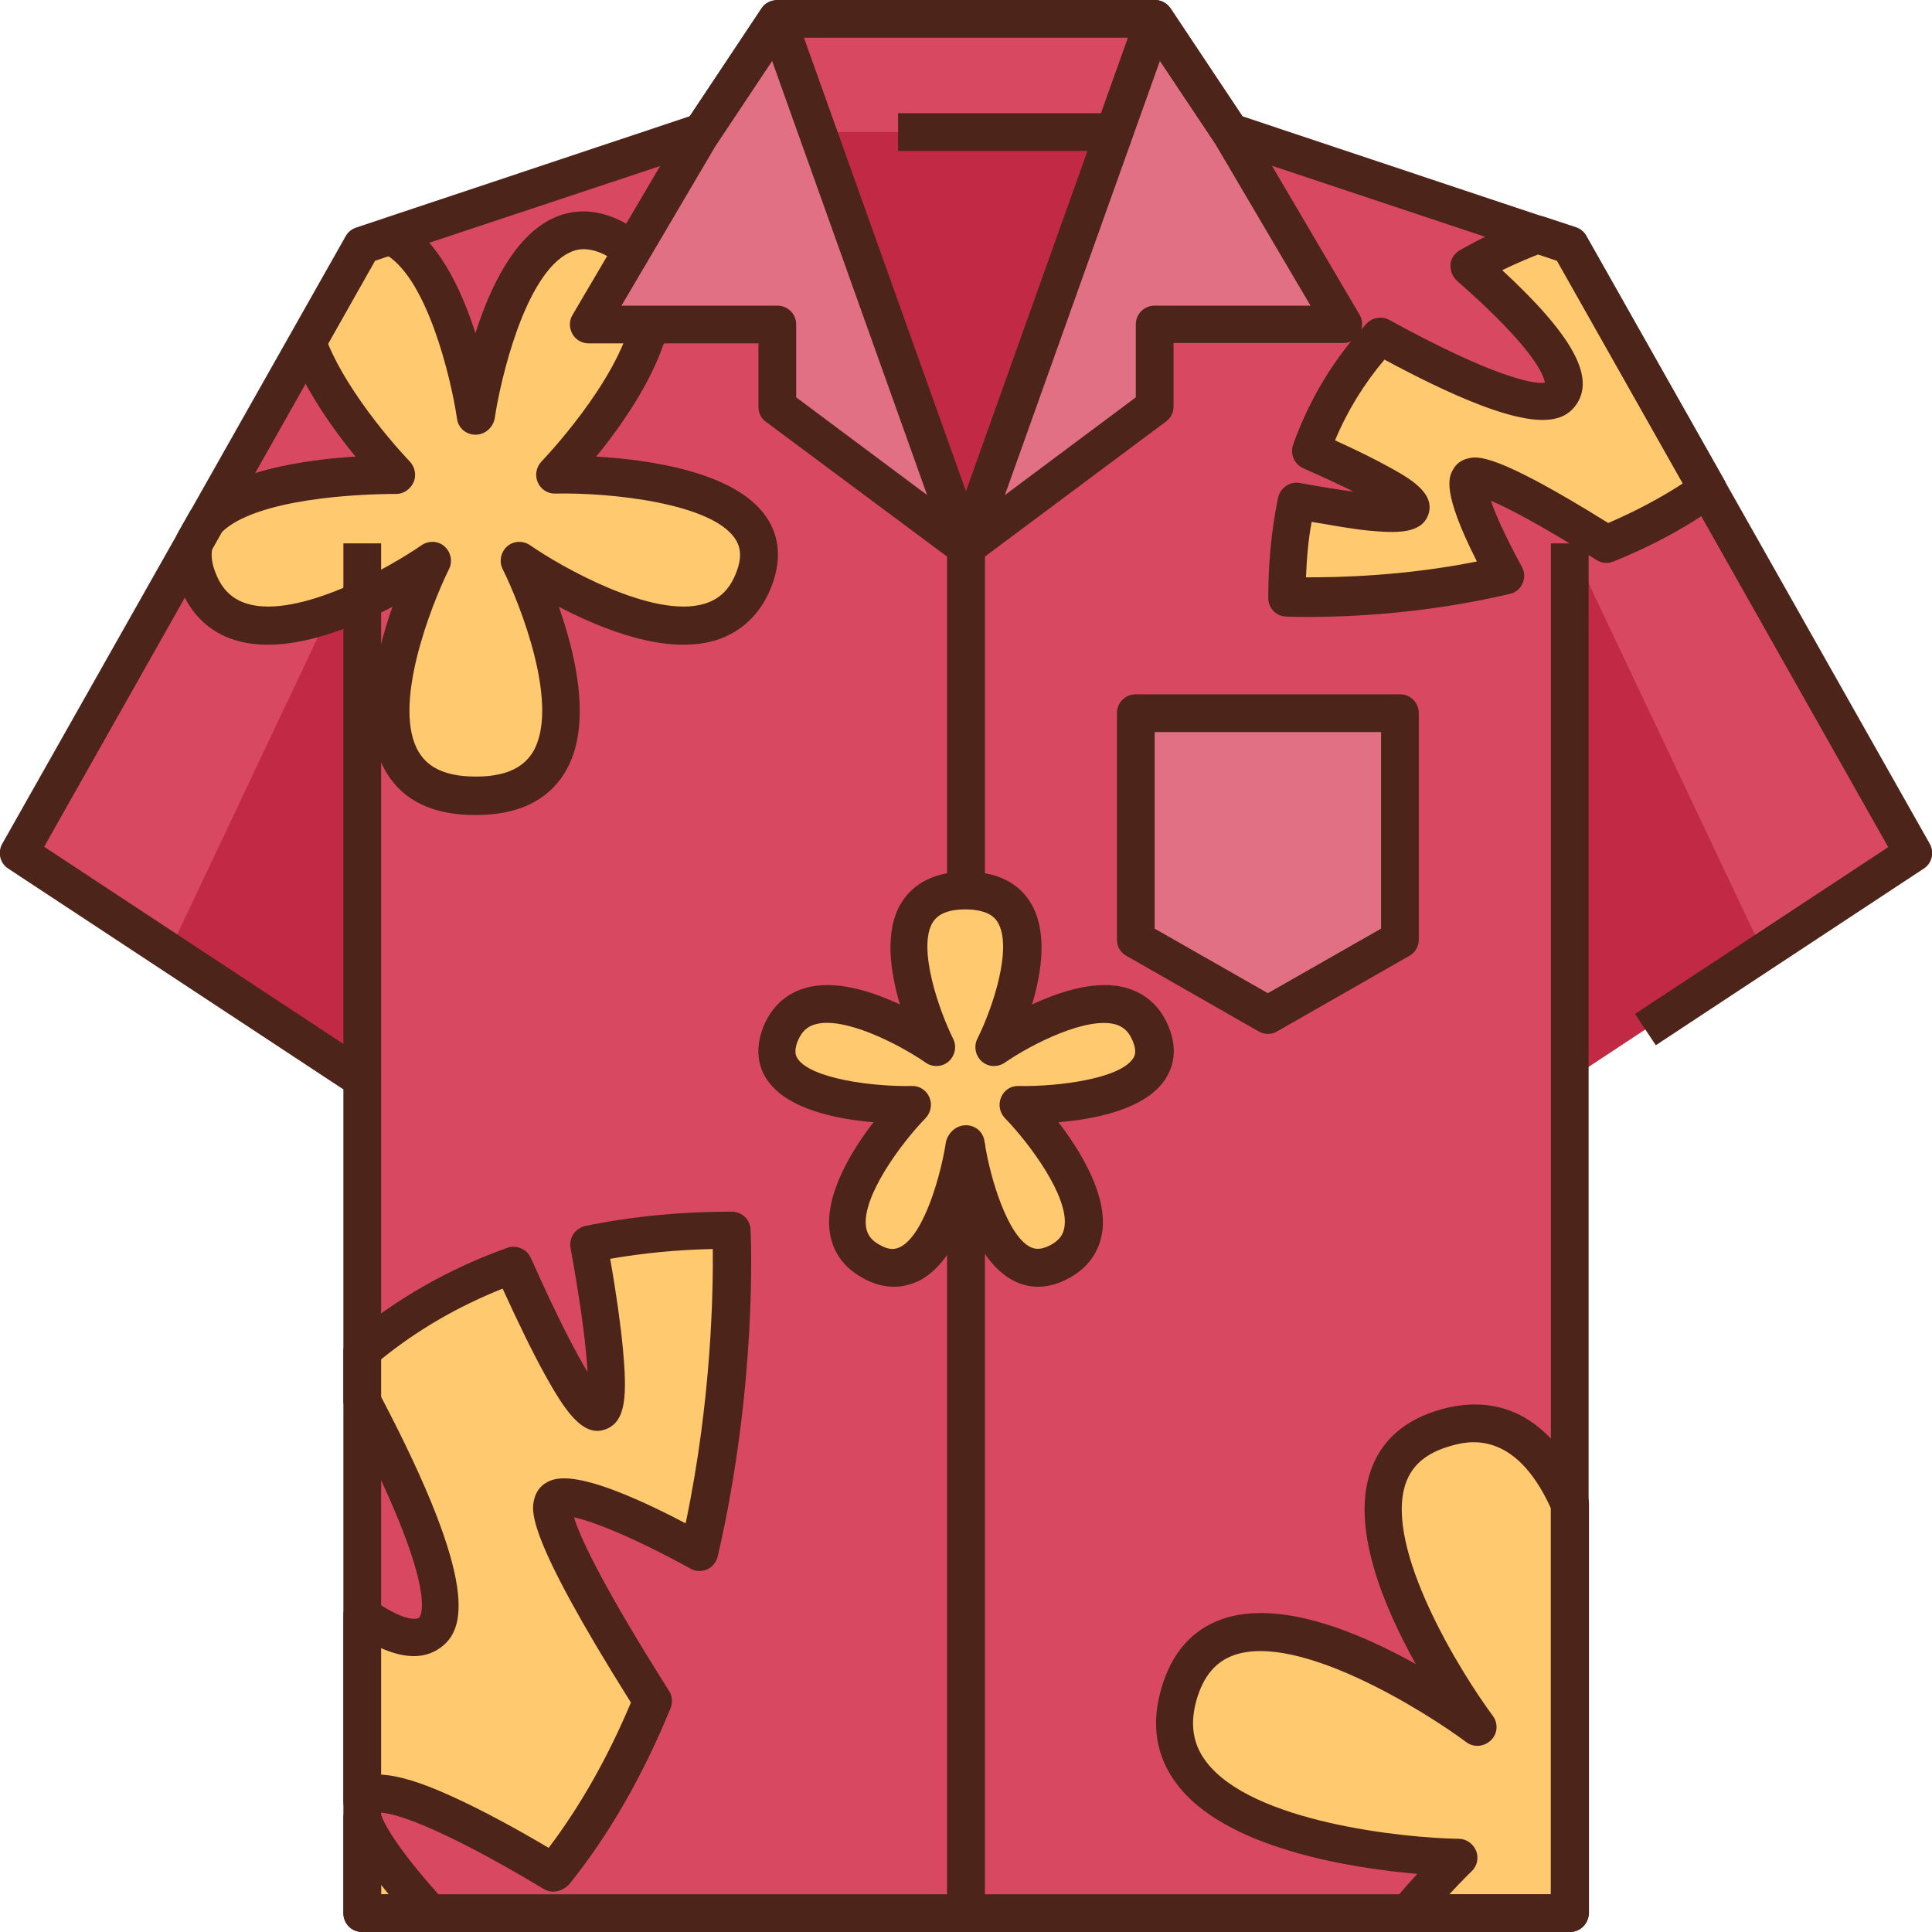 <svg id="Layer_1" enable-background="new 0 0 512 512" height="512" viewBox="0 0 512 512" width="512" xmlns="http://www.w3.org/2000/svg"><g id="XMLID_1_"><g id="XMLID_3866_"><path id="XMLID_1685_" d="m507 226-91 60v221h-320v-221l-91-60 91-161 90-30 20-30h100l20 30 90 30z" fill="#d84861"/><g id="XMLID_1680_"><path id="XMLID_2534_" d="m251 75h10v432h-10z" fill="#c22945"/></g><path id="XMLID_2781_" d="m326 35h-140l70 110z" fill="#c22945"/><path id="XMLID_2520_" d="m96 286v-142l-51.2 108.2z" fill="#c22945"/><path id="XMLID_1683_" d="m416 286v-142l51.2 108.2z" fill="#c22945"/><path id="XMLID_1678_" d="m301 249 35 20 35-20v-60h-70z" fill="#e17084"/><g fill="#ffc96f"><g id="XMLID_1675_"><path id="XMLID_1677_" d="m96 371.2c13.2 25 26.6 55.2 18 61.6-4 3-10.6.5-18-4.7v49.3c.1-.2.3-.5.5-.7 5.4-6 33.6 9.6 50.2 19.6 11.1-13.8 19.7-29.4 26.2-45.5-12.5-19.7-30.8-50.5-25.6-53.4 4.9-2.7 24 6.3 37.9 13.9 10.6-45.7 8.6-85.3 8.6-85.3-13.7 0-26.3 1.3-37.8 3.7 3.3 18.5 6.9 42.8 3 44.4-4.1 1.6-15.3-21.6-22.9-38.8-15.6 5.6-28.8 13.4-40.1 22.8z"/><path id="XMLID_1676_" d="m96 481.8v25.2h18c-8.2-9-16.1-18.9-18-25.2z"/></g><path id="XMLID_1674_" d="m425.7 144.2c9.3-3.8 18.5-8.6 26.8-14.6l-36.5-64.6-8.5-2.8c-6.2 2.3-12.3 5.1-18.1 8.5 12.5 10.9 29 27.3 24.1 33.9-4.8 6.5-30.1-5.7-47.8-15.4-7.7 8.2-14 18.2-18.4 30.3 11.7 5.2 27.5 12.7 26.4 15.5-1.1 2.7-17.6.2-30.2-2-1.6 7.8-2.5 16.2-2.5 25.5 0 0 26.9 1.3 57.9-5.8-5.2-9.4-11.3-22.3-9.4-25.6 1.9-3.7 22.8 8.7 36.2 17.1z"/><path id="XMLID_1672_" d="m270 292.8s29.9 30.9 11 41.5-25-31.1-25-31.1-6.1 41.7-25 31.1 11-41.5 11-41.5-42.9.9-35-18.8 41.4 3.5 41.4 3.5-20.9-41.5 7.6-41.5 7.7 41.5 7.7 41.5 33.4-23.2 41.4-3.5c7.9 19.7-35.1 18.8-35.1 18.8z"/><path id="XMLID_2535_" d="m373.1 507h42.9v-108.3c-6.3-14.4-16.5-24.9-32.9-20.3-41.8 11.7 8.6 79.3 8.6 79.3s-67.5-50.4-79.3-8.6c-11.7 41.8 74.2 43.2 74.2 43.2s-6.2 6-13.5 14.7z"/><path id="XMLID_2536_" d="m114.5 148.7s-31.2 62.3 11.5 62.3 11.5-62.3 11.5-62.3 50.1 34.8 62 5.3-52.5-28.1-52.5-28.1 44.9-46.3 16.5-62.3c-28.4-15.9-37.5 46.6-37.5 46.6s-5.8-39.5-22.4-47.7l-7.6 2.5-14.6 25.8c6.4 17.3 23.6 35.1 23.6 35.1s-38.2-.8-50.3 12.3l-3.2 5.7c-.8 2.9-.5 6.3 1 10.2 11.9 29.4 62-5.4 62-5.4z"/></g><path id="XMLID_1682_" d="m206 5-20 30-30 51h50v21.8l50 37.2z" fill="#e17084"/><path id="XMLID_1681_" d="m306 5 20 30 30 51h-50v21.8l-50 37.2z" fill="#e17084"/></g><g id="XMLID_3738_"><g id="XMLID_2241_"><path id="XMLID_3389_" d="m416 512h-320c-2.8 0-5-2.2-5-5v-218.3l-88.8-58.5c-2.2-1.4-2.9-4.3-1.6-6.6l91-161c.6-1.1 1.6-1.9 2.8-2.3l88.4-29.5 19-28.6c.9-1.4 2.5-2.2 4.2-2.2h100c1.7 0 3.2.8 4.2 2.2l19 28.6 88.4 29.5c1.2.4 2.2 1.2 2.8 2.3l91 161c1.3 2.3.6 5.2-1.6 6.6l-71 46.8-5.5-8.3 67.1-44.2-87.8-155.4-88.2-29.4c-1.1-.4-2-1-2.6-2l-18.5-27.7h-94.6l-18.5 27.8c-.6.9-1.5 1.6-2.6 2l-88.2 29.3-87.7 155.3 87.1 57.4c1.4.9 2.2 2.5 2.2 4.2v216h310v-358h10v363c0 2.8-2.2 5-5 5z" fill="#4d2419"/></g><g id="XMLID_1733_"><path id="XMLID_3388_" d="m91 144h10v142h-10z" fill="#4d2419"/></g><g id="XMLID_70_"><path id="XMLID_3385_" d="m256 150c-1.1 0-2.1-.3-3-1l-50-37.2c-1.3-.9-2-2.4-2-4v-16.8h-45c-1.8 0-3.5-1-4.3-2.5-.9-1.6-.9-3.5 0-5l30-51c0-.1.1-.2.1-.2l20-30c1-1.6 2.9-2.4 4.8-2.2 1.9.2 3.5 1.5 4.1 3.3l50 140c.7 2.1 0 4.4-1.7 5.7-.9.6-2 .9-3 .9zm-45-44.7 34.7 25.9-41.1-115.1-14.4 21.6-25.5 43.3h41.3c2.8 0 5 2.2 5 5z" fill="#4d2419"/></g><g id="XMLID_67_"><path id="XMLID_3382_" d="m256 150c-1 0-2.1-.3-3-1-1.8-1.3-2.5-3.6-1.7-5.7l50-140c.6-1.8 2.2-3 4.1-3.3 1.9-.2 3.7.6 4.8 2.2l20 30c.1.1.1.2.1.2l30 51c.9 1.5.9 3.5 0 5-.9 1.6-2.5 2.5-4.3 2.5h-45v16.8c0 1.6-.7 3.1-2 4l-50 37.3c-.9.7-2 1-3 1zm51.4-133.9-41.1 115.1 34.7-25.9v-19.3c0-2.8 2.2-5 5-5h41.3l-25.5-43.3z" fill="#4d2419"/></g><g id="XMLID_69_"><path id="XMLID_3381_" d="m251 303h10v204h-10z" fill="#4d2419"/></g><g id="XMLID_2079_"><path id="XMLID_3380_" d="m251 145h10v95h-10z" fill="#4d2419"/></g><g id="XMLID_12_"><path id="XMLID_3379_" d="m238 30h56v10h-56z" fill="#4d2419"/></g><g id="XMLID_68_"><path id="XMLID_3376_" d="m336 274c-.9 0-1.7-.2-2.5-.7l-35-20c-1.6-.9-2.5-2.5-2.5-4.3v-60c0-2.8 2.2-5 5-5h70c2.8 0 5 2.2 5 5v60c0 1.8-1 3.5-2.5 4.3l-35 20c-.8.5-1.6.7-2.5.7zm-30-27.9 30 17.1 30-17.1v-52.1h-60z" fill="#4d2419"/></g><g id="XMLID_79_"><g id="XMLID_92_"><path id="XMLID_3373_" d="m146.7 501.3c-.9 0-1.8-.2-2.6-.7-28.3-17-40.9-20.7-44.1-20.2-1.2 1.6-3.2 2.4-5.2 1.9-2.2-.5-3.8-2.6-3.8-4.9v-49.3c0-1.9 1-3.6 2.7-4.4 1.7-.9 3.6-.7 5.2.3 7.5 5.3 11.2 5.4 12.2 4.7.1-.1 6.3-6.5-19.5-55.2-.4-.7-.6-1.5-.6-2.3v-13c0-1.5.7-2.9 1.8-3.8 12.2-10.2 26.2-18.2 41.6-23.7 2.5-.9 5.2.3 6.3 2.7 7.2 16.2 12 25.2 15 30.2-.3-5.8-1.4-15.8-4.5-32.9-.5-2.7 1.3-5.2 3.9-5.8 12.1-2.5 25.1-3.8 38.8-3.8 2.7 0 4.9 2.1 5 4.7.1 1.6 1.9 40.8-8.7 86.7-.4 1.5-1.4 2.8-2.8 3.4s-3.1.6-4.4-.2c-16.1-8.8-26.2-12.6-30.9-13.6 1.4 4.6 6.6 16.6 25.2 46 .9 1.4 1 3.1.4 4.6-7.3 17.8-16.3 33.6-26.9 46.7-1.2 1.2-2.7 1.9-4.1 1.9zm-45.7-31c4.5.2 10.5 2 18.4 5.6 8.7 3.9 18.4 9.3 26 13.8 8.4-11.1 15.7-24 21.8-38.5-28-44.6-26.4-50.9-25.6-54 .5-1.9 1.6-3.4 3.2-4.3 2.2-1.2 7.9-4.4 36.9 10.8 6.9-32.8 7.3-61.6 7.2-72.7-9.5.2-18.6 1.1-27.2 2.6 1.7 9.6 2.8 17.7 3.4 24.1 1.1 12 .8 18.9-4.4 21-6.3 2.6-11.3-5.4-16.4-14.6-3.2-5.8-6.9-13.4-11.1-22.6-11.8 4.7-22.7 11-32.4 18.9v9.4c26.4 50.2 22.4 62.1 16 66.8-5 3.7-11 2.3-16 .1v33.6z" fill="#4d2419"/></g><g id="XMLID_94_"><path id="XMLID_3370_" d="m114 512h-18c-2.8 0-5-2.2-5-5v-25.2c0-2.5 1.8-4.6 4.3-4.9 2.5-.4 4.8 1.1 5.5 3.5.8 2.6 4 9.1 16.9 23.3 1.3 1.5 1.7 3.6.9 5.4-.8 1.7-2.6 2.9-4.6 2.9zm-13-10h2c-.7-.9-1.4-1.7-2-2.5z" fill="#4d2419"/></g></g><g id="XMLID_77_"><path id="XMLID_3367_" d="m346.8 163.5c-3.6 0-5.7-.1-6-.1-2.7-.1-4.7-2.3-4.7-5 0-9.3.9-18.3 2.6-26.5.6-2.6 3.1-4.4 5.8-3.9 5.9 1.1 10.6 1.8 14.2 2.3-3.3-1.7-7.7-3.7-13.3-6.2-2.4-1.1-3.6-3.8-2.7-6.3 4.3-12 10.8-22.8 19.4-32 1.6-1.7 4.1-2.1 6.1-1 26.2 14.4 38 17.2 41.2 16.6-.2-1.7-2.6-8.9-23.3-27-1.2-1.1-1.8-2.7-1.7-4.3s1.1-3 2.5-3.8c5.8-3.3 12.1-6.3 18.8-8.8 1.1-.4 2.3-.4 3.4-.1l8.5 2.8c1.2.4 2.2 1.2 2.8 2.3l36.5 64.6c1.3 2.2.6 5-1.4 6.5-8.1 5.9-17.5 11-27.9 15.2-1.5.6-3.2.5-4.5-.4-15.5-9.7-23.7-13.9-28-15.7 1.2 3.6 3.8 9.4 8.2 17.5.8 1.4.8 3 .2 4.4s-1.9 2.5-3.4 2.8c-23 5.4-43.5 6.1-53.3 6.1zm-.7-10.5h.3c8.2 0 25.5-.3 45-4.2-9.5-18.7-7.4-22.5-6.3-24.4.8-1.5 2.2-2.5 3.9-2.9 2.5-.6 7-1.7 37.2 17.1 7.2-3.1 13.8-6.6 19.8-10.5l-33.3-59-5-1.7c-3.3 1.3-6.5 2.7-9.6 4.2 18.8 17.4 24.8 28.5 19.5 35.8-4 5.4-13.2 8.1-50.7-12.1-5.4 6.4-9.8 13.5-13.1 21.4 5.7 2.6 10.4 4.9 14 6.9 5.5 3 13 7.1 10.6 13.1-2 4.8-8.4 4.6-15.9 3.9-4-.4-9-1.3-14.9-2.3-.9 4.8-1.3 9.7-1.5 14.7z" fill="#4d2419"/></g><g id="XMLID_93_"><path id="XMLID_2555_" d="m236.9 341c-2.4 0-5.3-.6-8.4-2.4-4.9-2.7-7.9-6.9-8.6-12.1-1.4-9.8 5.7-21.5 11.6-29.1-9.7-.8-22.8-3.4-28.1-11.1-2-2.8-3.7-7.6-1.1-14.2 2.1-5.2 5.9-8.7 10.9-10.2 7.9-2.4 17.6.7 25.3 4.3-2.6-8.7-4.2-19.6.4-27 2.3-3.7 7.1-8.2 17.1-8.2s14.8 4.4 17.1 8.2c4.6 7.5 3 18.4.4 27 7.7-3.6 17.5-6.7 25.3-4.3 5 1.5 8.8 5 10.9 10.2 2.7 6.6.9 11.3-1.1 14.2-5.3 7.7-18.4 10.3-28.1 11.1 5.9 7.7 13 19.3 11.6 29.1-.8 5.2-3.7 9.4-8.6 12.1-6.4 3.6-11.5 2.5-14.7.9-5.9-2.9-10-9.8-12.7-16.8-2.7 7-6.8 13.9-12.7 16.8-1.8.8-3.9 1.5-6.5 1.5zm19.1-42.8c2.5 0 4.6 1.8 4.9 4.3 1.5 9.9 6.2 25.1 12.2 28 1.1.5 2.6.9 5.4-.6 2.2-1.2 3.3-2.7 3.6-4.8 1.2-7.9-9.1-21.9-15.8-28.8-1.4-1.5-1.8-3.6-1-5.5s2.6-3.1 4.7-3c10.3.2 26.6-1.9 30.2-7.2.4-.5 1.2-1.8 0-4.7-1-2.4-2.3-3.7-4.5-4.4-7.5-2.2-22 5-29.4 10.1-1.9 1.3-4.4 1.2-6.1-.3s-2.2-4-1.2-6c4.2-8.4 9.4-24.3 5.4-30.9-.5-.8-2.1-3.4-8.6-3.4s-8 2.6-8.6 3.4c-4.2 6.8 1.8 23.7 5.4 30.9 1 2 .5 4.5-1.2 6s-4.3 1.6-6.1.3c-7.4-5.1-21.9-12.4-29.4-10.1-2.1.6-3.5 2-4.5 4.4-1.2 3-.3 4.2 0 4.7 3.7 5.3 19.9 7.4 30.2 7.2 2-.1 3.9 1.1 4.7 3s.4 4-1 5.5c-6.7 6.9-16.9 20.9-15.8 28.8.3 2.1 1.4 3.6 3.6 4.8 2.8 1.6 4.3 1.1 5.4.6 6.6-3.2 11.1-20.3 12.2-28 .7-2.5 2.8-4.3 5.3-4.3z" fill="#4d2419"/></g><g id="XMLID_74_"><path id="XMLID_2552_" d="m416 512h-42.9c-1.9 0-3.7-1.1-4.5-2.9s-.6-3.8.7-5.3c2.2-2.7 4.4-5.1 6.3-7.2-17.5-1.5-51-6.7-63.8-23.9-5.4-7.2-6.8-15.6-4.1-25 2.7-9.6 8.2-15.9 16.4-18.7 15.1-5.1 35.9 3.5 51.1 12-8.5-15.2-17.2-36-12-51.1 2.8-8.2 9.1-13.7 18.7-16.4 11.7-3.3 27.9-1.9 38.8 23.1.3.6.4 1.3.4 2v108.4c-.1 2.8-2.3 5-5.1 5zm-31.9-10h26.9v-102.3c-9.7-21.3-22.4-17.7-26.6-16.5-6.3 1.8-10.2 5-11.9 10-5.8 17.1 14.7 50.2 23.1 61.5 1.5 2 1.3 4.8-.5 6.5s-4.5 2-6.5.5c-11.3-8.4-44.4-29-61.5-23.1-4.9 1.7-8.2 5.6-10 11.9s-1 11.7 2.5 16.3c12 16.1 52.4 20.3 67 20.5 2 0 3.8 1.3 4.6 3.2.7 1.9.3 4-1.2 5.4 0 0-2.4 2.3-5.9 6.1z" fill="#4d2419"/></g><g id="XMLID_2080_"><path id="XMLID_2550_" d="m126 216c-11.1 0-19-3.7-23.5-11.1-7.5-12.1-3.1-31 1.5-44.1-11.6 6.1-28.5 12.8-41.5 8.9-6.8-2-11.9-6.8-14.7-13.9-1.9-4.7-2.3-9.2-1.2-13.3.1-.4.3-.8.5-1.2l3.2-5.7c.2-.3.4-.6.7-.9 9.3-10.1 30.2-12.9 43.2-13.7-5.8-7.1-13.5-17.8-17.5-28.6l9.4-3.4c5.9 16.1 22.3 33.1 22.5 33.3 1.4 1.5 1.8 3.7 1 5.5s-2.6 3.1-4.6 3.1h-.1c-9.9 0-37.1 1.2-46.2 10.2l-2.5 4.5c-.3 1.9 0 4 1 6.4 1.7 4.3 4.4 6.8 8.3 8 13.7 4.1 38-9.8 46.2-15.5 1.9-1.3 4.4-1.2 6.1.3s2.2 4 1.2 6c-4.7 9.5-15.4 36.7-7.9 48.7 2.6 4.2 7.5 6.3 15 6.3s12.3-2.1 15-6.3c7.5-12.1-3.2-39.3-7.9-48.7-1-2-.5-4.5 1.2-6s4.2-1.6 6.1-.3c8.2 5.7 32.6 19.6 46.2 15.5 3.9-1.2 6.6-3.7 8.3-8 2.1-5.1.8-7.8-.3-9.4-6.4-9.2-32.5-12.1-47.5-11.8-2 .1-3.9-1.1-4.7-3s-.4-4 1-5.5c.2-.2 20-20.8 23.9-38l9.8 2.2c-2.9 12.7-12.4 26.2-19.2 34.5 13.9.8 36.8 4 45 15.9 2.6 3.7 4.9 10 1.3 18.9-2.8 7-7.9 11.8-14.7 13.9-13 3.9-29.8-2.8-41.5-8.9 4.6 13.1 9 32 1.5 44.1-4.6 7.4-12.5 11.1-23.6 11.1z" fill="#4d2419"/></g><g id="XMLID_73_"><path id="XMLID_2549_" d="m126 115.2c-2.5 0-4.6-1.8-4.9-4.3-1.5-10.3-8-38.2-19.7-43.9l4.4-9c10 4.9 16.4 18.4 20.2 30.3 3.8-12 10.2-25.4 20.2-30.3 4.3-2.1 11.1-3.6 19.8 1.3 2.1 1.2 4 2.6 5.6 4.1l-7 7.1c-.9-.9-2.1-1.8-3.4-2.5-5.2-2.9-8.5-2-10.4-1-11.7 5.7-18.2 33.7-19.7 43.9-.5 2.5-2.6 4.3-5.1 4.3z" fill="#4d2419"/></g></g></g></svg>